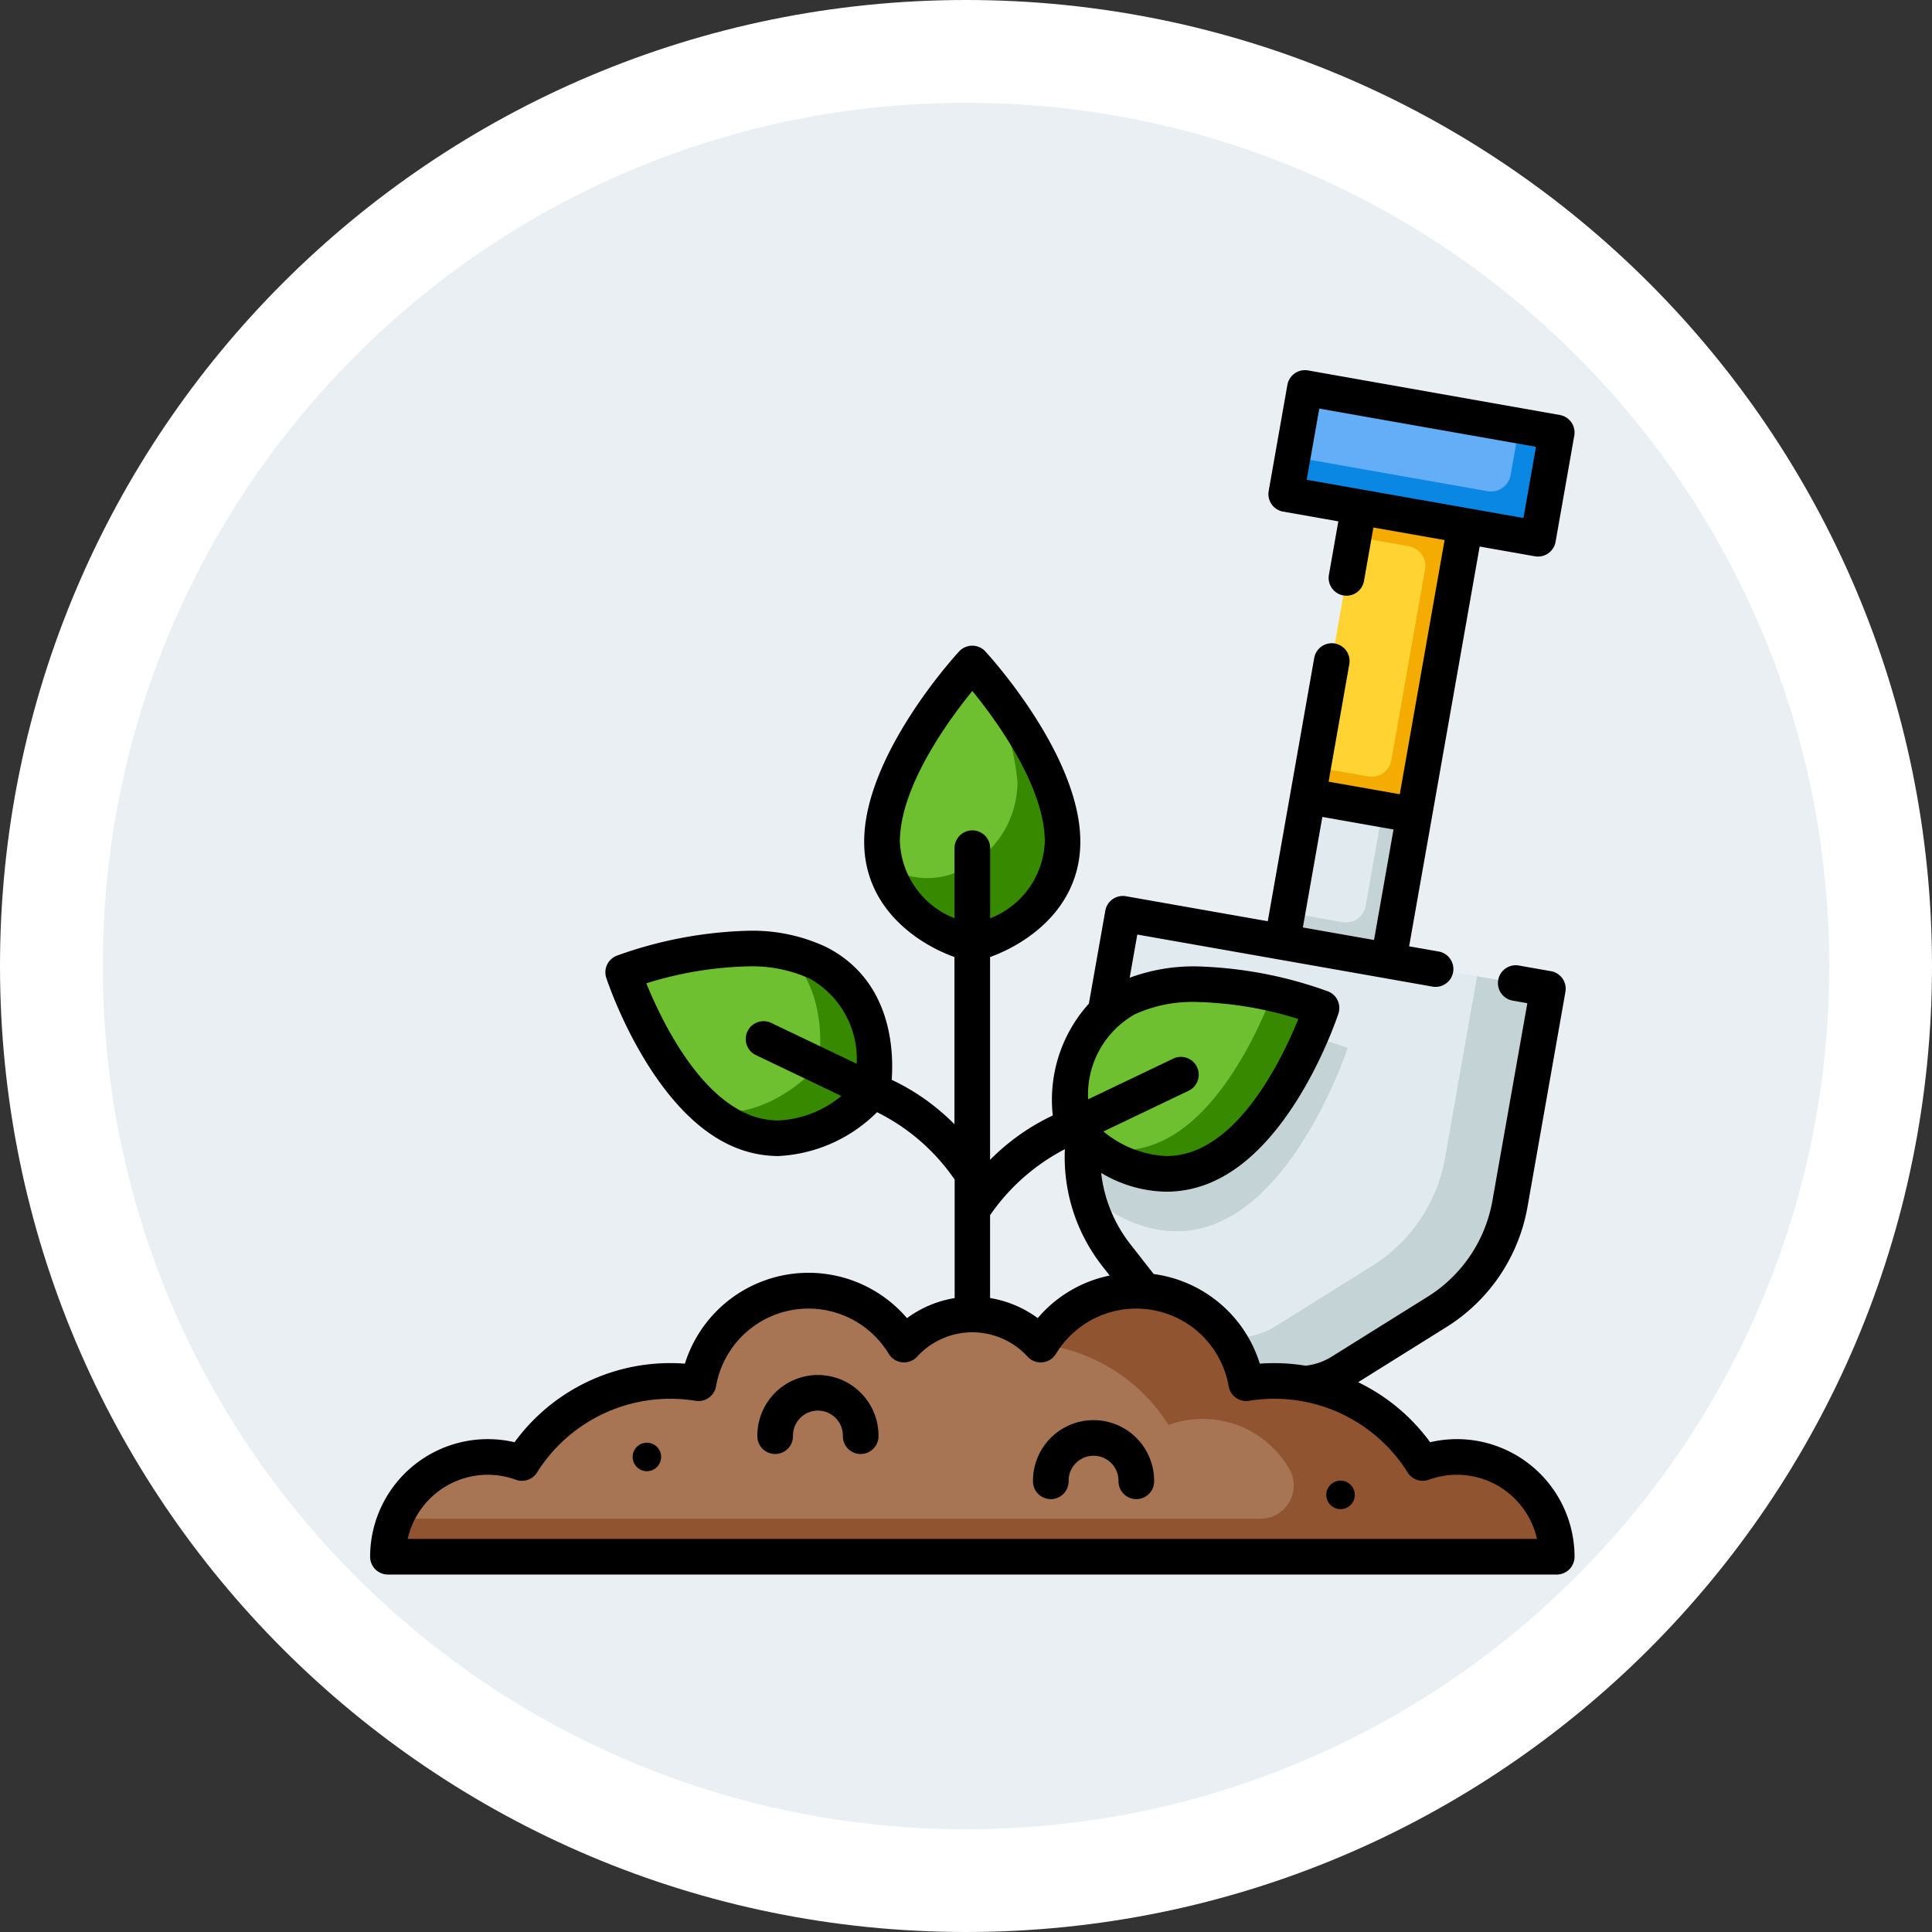 <svg xmlns="http://www.w3.org/2000/svg" width="93.959" height="93.959" viewBox="0 0 93.959 93.959">
  <rect x="0" y="0" width="93.959" height="93.959" fill="#333333" stroke="none"/>
  <g id="Grupo_1166262" data-name="Grupo 1166262" transform="translate(-622.333 -309)">
    <g id="Grupo_1158384" data-name="Grupo 1158384">
      <g id="Grupo_1158054" data-name="Grupo 1158054" transform="translate(622.333 309)">
        <g id="Grupo_1103990" data-name="Grupo 1103990" transform="translate(0)">
          <g id="Trazado_874102" data-name="Trazado 874102" transform="translate(0)" fill="#eaeff4">
            <path d="M 46.979 91.459 C 40.974 91.459 35.149 90.283 29.667 87.965 C 24.371 85.724 19.613 82.517 15.528 78.431 C 11.442 74.346 8.235 69.588 5.994 64.292 C 3.676 58.81 2.5 52.985 2.5 46.979 C 2.5 40.974 3.676 35.149 5.994 29.667 C 8.235 24.371 11.442 19.613 15.528 15.528 C 19.613 11.442 24.371 8.235 29.667 5.994 C 35.149 3.676 40.974 2.5 46.979 2.5 C 52.985 2.5 58.81 3.676 64.292 5.994 C 69.588 8.235 74.346 11.442 78.431 15.528 C 82.517 19.613 85.724 24.371 87.965 29.667 C 90.283 35.149 91.459 40.974 91.459 46.979 C 91.459 52.985 90.283 58.81 87.965 64.292 C 85.724 69.588 82.517 74.346 78.431 78.431 C 74.346 82.517 69.588 85.724 64.292 87.965 C 58.81 90.283 52.985 91.459 46.979 91.459 Z" stroke="none"/>
            <path d="M 46.979 5 C 41.31 5 35.813 6.109 30.641 8.297 C 25.642 10.411 21.152 13.439 17.296 17.296 C 13.439 21.152 10.411 25.642 8.297 30.641 C 6.109 35.813 5 41.31 5 46.979 C 5 52.649 6.109 58.146 8.297 63.318 C 10.411 68.317 13.439 72.807 17.296 76.663 C 21.152 80.52 25.642 83.548 30.641 85.662 C 35.813 87.85 41.31 88.959 46.979 88.959 C 52.649 88.959 58.146 87.85 63.318 85.662 C 68.317 83.548 72.807 80.52 76.663 76.663 C 80.52 72.807 83.548 68.317 85.662 63.318 C 87.85 58.146 88.959 52.649 88.959 46.979 C 88.959 41.31 87.85 35.813 85.662 30.641 C 83.548 25.642 80.52 21.152 76.663 17.296 C 72.807 13.439 68.317 10.411 63.318 8.297 C 58.146 6.109 52.649 5 46.979 5 M 46.979 7.62939453125e-06 C 72.926 7.62939453125e-06 93.959 21.033 93.959 46.979 C 93.959 72.926 72.926 93.959 46.979 93.959 C 21.033 93.959 1.52587890625e-05 72.926 1.52587890625e-05 46.979 C 1.52587890625e-05 21.033 21.033 7.62939453125e-06 46.979 7.62939453125e-06 Z" stroke="none" fill="#fff"/>
          </g>
        </g>
      </g>
    </g>
    <g id="jardineria_1_" data-name="jardineria (1)" transform="translate(640.333 326.999)">
      <path id="Trazado_992819" data-name="Trazado 992819" d="M311.46,253.706l1.211.214a3.888,3.888,0,0,0,2.734-.531l4.669-2.916a7.774,7.774,0,0,0,3.538-5.243l1.846-10.467-10.336-1.822-10.335-1.823-1.846,10.467a7.775,7.775,0,0,0,1.531,6.138l3.39,4.337a3.886,3.886,0,0,0,2.387,1.434Zm0,0" transform="translate(-268.179 -204.675)" fill="#e1ebef"/>
      <path id="Trazado_992820" data-name="Trazado 992820" d="M309.53,286.728c4.01-1.8,6.2-8.447,6.2-8.447s-6.541-2.489-10.466-.511a5.15,5.15,0,0,0-1.79,1.466l-.527,2.987a7.772,7.772,0,0,0,.092,3.137C304.206,286.374,306.686,288,309.53,286.728Zm0,0" transform="translate(-268.185 -245.314)" fill="#c4d3d6"/>
      <path id="Trazado_992821" data-name="Trazado 992821" d="M356.361,257.668l-1.558,8.84a7.774,7.774,0,0,1-3.538,5.243l-4.669,2.916a3.888,3.888,0,0,1-2.734.531l-1.211-.213-1.042-.184.6.77a3.888,3.888,0,0,0,2.388,1.435l1.211.213,1.211.214a3.886,3.886,0,0,0,2.734-.531l4.669-2.916a7.774,7.774,0,0,0,3.538-5.243l1.846-10.467Zm0,0" transform="translate(-302.528 -228.189)" fill="#c4d3d6"/>
      <path id="Trazado_992822" data-name="Trazado 992822" d="M391.574,181.623l-2.584-.455-1.249,7.081,2.584.456,2.584.455,1.249-7.081Zm0,0" transform="translate(-343.383 -160.44)" fill="#e1ebef"/>
      <path id="Trazado_992823" data-name="Trazado 992823" d="M392.627,186.773l-.827,4.689a.972.972,0,0,1-1.126.788l-1.627-.286L388,191.778l-.253,1.435,2.584.456,2.584.455,1.249-7.081Zm0,0" transform="translate(-343.383 -165.404)" fill="#c4d3d6"/>
      <path id="Trazado_992824" data-name="Trazado 992824" d="M403.721,58.659l-2.584-.456-2.481,14.068,2.584.455,2.584.456L406.3,59.114Zm0,0" transform="translate(-353.049 -51.543)" fill="#ffd432"/>
      <path id="Trazado_992825" data-name="Trazado 992825" d="M401.14,58.2l-.253,1.435,2.68.472a.972.972,0,0,1,.788,1.126l-1.637,9.283a.972.972,0,0,1-1.126.788l-2.68-.472-.253,1.435,5.167.911,2.481-14.068Zm0,0" transform="translate(-353.052 -51.543)" fill="#f4ac03"/>
      <path id="Trazado_992826" data-name="Trazado 992826" d="M402.095,12.318l.456-2.584L390.3,7.574l-.456,2.584-.455,2.584L401.64,14.9Zm0,0" transform="translate(-344.843 -6.707)" fill="#64aef7"/>
      <path id="Trazado_992827" data-name="Trazado 992827" d="M400.732,23.652l-.422,2.393a.971.971,0,0,1-1.126.788l-9.474-1.67-.32,1.818,12.249,2.16.911-5.168Zm0,0" transform="translate(-344.843 -20.945)" fill="#0a86e3"/>
      <path id="Trazado_992828" data-name="Trazado 992828" d="M54.711,404.264h9.7A4.855,4.855,0,0,0,57.9,399.7a8.551,8.551,0,0,0-8.583-3.883,5.43,5.43,0,0,0-10-1.877,4.5,4.5,0,0,0-6.649,0,5.43,5.43,0,0,0-10,1.877,8.644,8.644,0,0,0-1.352-.107,8.54,8.54,0,0,0-7.231,3.99,4.855,4.855,0,0,0-6.517,4.559Zm0,0" transform="translate(-6.708 -346.555)" fill="#a77554"/>
      <path id="Trazado_992829" data-name="Trazado 992829" d="M59.563,399.411a4.849,4.849,0,0,0-1.665.293,8.547,8.547,0,0,0-8.583-3.883,5.429,5.429,0,0,0-9.985-1.894,8.549,8.549,0,0,1,6.206,3.928,4.859,4.859,0,0,1,5.889,2.17A1.613,1.613,0,0,1,50,402.415H7.94a4.835,4.835,0,0,0-.366,1.848H64.416a4.852,4.852,0,0,0-4.852-4.852Zm0,0" transform="translate(-6.707 -346.555)" fill="#915431"/>
      <path id="Trazado_992830" data-name="Trazado 992830" d="M119.682,252.831s-2.941,3.475-6.518,1.869c-3.63-1.629-5.612-7.646-5.612-7.646s5.921-2.253,9.474-.462C120.526,248.357,119.682,252.831,119.682,252.831Zm0,0" transform="translate(-95.246 -217.768)" fill="#6ec030"/>
      <path id="Trazado_992831" data-name="Trazado 992831" d="M149.739,247.9a6.116,6.116,0,0,0-1.564-.522c2.244,2.032,1.59,5.509,1.59,5.509s-2.283,2.7-5.273,2.241a6.116,6.116,0,0,0,1.386.881c3.577,1.606,6.518-1.869,6.518-1.869S153.241,249.67,149.739,247.9Zm0,0" transform="translate(-127.961 -219.08)" fill="#378900"/>
      <path id="Trazado_992832" data-name="Trazado 992832" d="M297.722,267.979s2.941,3.476,6.518,1.87c3.629-1.629,5.612-7.646,5.612-7.646s-5.921-2.253-9.474-.462c-3.5,1.765-2.657,6.239-2.657,6.239Zm0,0" transform="translate(-263.582 -231.183)" fill="#6ec030"/>
      <path id="Trazado_992833" data-name="Trazado 992833" d="M316.436,265.066c-.537,1.418-2.42,5.842-5.453,7.2a4.661,4.661,0,0,1-3.228.244,5.28,5.28,0,0,0,5.45.893c3.629-1.629,5.612-7.646,5.612-7.646A19.918,19.918,0,0,0,316.436,265.066Zm0,0" transform="translate(-272.546 -234.741)" fill="#378900"/>
      <path id="Trazado_992834" data-name="Trazado 992834" d="M222.015,138.352s4.39-1.046,4.39-4.968-4.39-8.665-4.39-8.665-4.39,4.751-4.39,8.665S222.015,138.352,222.015,138.352Zm0,0" transform="translate(-192.728 -110.45)" fill="#6ec030"/>
      <path id="Trazado_992835" data-name="Trazado 992835" d="M223.169,125.234a11.478,11.478,0,0,1,2.142,5.717,4.729,4.729,0,0,1-2.381,4.077,3.752,3.752,0,0,1-4.031-.009l-.032-.02c.749,2.971,4.248,3.808,4.248,3.808s4.39-1.047,4.39-4.968C227.506,130.18,223.667,125.789,223.169,125.234Zm0,0" transform="translate(-193.828 -110.906)" fill="#378900"/>
      <path id="Trazado_992836" data-name="Trazado 992836" d="M167.555,427.172a2.949,2.949,0,0,0-2.946,2.946.867.867,0,1,0,1.733,0,1.213,1.213,0,0,1,2.426,0,.867.867,0,1,0,1.733,0,2.95,2.95,0,0,0-2.946-2.946Zm0,0" transform="translate(-145.777 -378.301)"/>
      <path id="Trazado_992837" data-name="Trazado 992837" d="M284.7,446.359a2.949,2.949,0,0,0-2.946,2.946.867.867,0,1,0,1.733,0,1.213,1.213,0,0,1,2.426,0,.867.867,0,1,0,1.733,0A2.949,2.949,0,0,0,284.7,446.359Zm0,0" transform="translate(-249.517 -395.293)"/>
      <path id="Trazado_992838" data-name="Trazado 992838" d="M407.855,472.8a.693.693,0,1,1-.693-.693A.693.693,0,0,1,407.855,472.8Zm0,0" transform="translate(-359.967 -418.098)"/>
      <path id="Trazado_992839" data-name="Trazado 992839" d="M112.976,456.647a.693.693,0,1,1-.693-.693A.693.693,0,0,1,112.976,456.647Zm0,0" transform="translate(-98.823 -403.79)"/>
      <path id="Trazado_992840" data-name="Trazado 992840" d="M52.856,51.99a5.745,5.745,0,0,0-1.305.15,9.386,9.386,0,0,0-3.5-2.918l4.307-2.69A8.654,8.654,0,0,0,56.286,40.7l1.846-10.467a.867.867,0,0,0-.7-1l-1.566-.276a.866.866,0,1,0-.3,1.707l.713.126-1.7,9.613a6.918,6.918,0,0,1-3.143,4.659l-4.67,2.916a3.034,3.034,0,0,1-1.272.441,9.495,9.495,0,0,0-1.535-.125q-.345,0-.691.025a6.276,6.276,0,0,0-5.161-4.358l-1.132-1.448a6.869,6.869,0,0,1-1.422-3.469,6.344,6.344,0,0,0,3.172.913h0a5.553,5.553,0,0,0,2.286-.5c3.933-1.766,5.995-7.9,6.081-8.165a.867.867,0,0,0-.515-1.081A20.337,20.337,0,0,0,40.212,29a8.976,8.976,0,0,0-3.273.551l.371-2.1,6.9,1.216h0l5.167.911h0l2.262.4a.867.867,0,1,0,.3-1.707l-1.409-.248,1.1-6.228,2.33-13.214,2.688.474a.883.883,0,0,0,.151.013.867.867,0,0,0,.853-.716l.911-5.168a.867.867,0,0,0-.7-1L45.61.015a.867.867,0,0,0-1,.7l-.911,5.167a.866.866,0,0,0,.7,1l2.688.474-.458,2.6a.866.866,0,1,0,1.706.3l.458-2.6,3.461.61-2.179,12.36-3.461-.61L47.621,14.3a.866.866,0,1,0-1.707-.3l-1.159,6.575-1.1,6.228-6.9-1.216a.866.866,0,0,0-1,.7l-.8,4.524A6.971,6.971,0,0,0,33.2,36.249a10.713,10.713,0,0,0-3.05,2.16V28.544c1.807-.649,4.39-2.39,4.39-5.61,0-4.2-4.432-9.049-4.62-9.253a.866.866,0,0,0-1.273,0c-.189.2-4.62,5.048-4.62,9.253,0,3.22,2.583,4.961,4.39,5.61v8.132a10.725,10.725,0,0,0-3.05-2.16c.106-1.478-.029-4.865-3.2-6.465a8.429,8.429,0,0,0-3.8-.784A20.337,20.337,0,0,0,12,28.477a.867.867,0,0,0-.515,1.081c.086.261,2.148,6.4,6.081,8.165a5.556,5.556,0,0,0,2.287.5,7.3,7.3,0,0,0,4.8-2.133,9.941,9.941,0,0,1,3.775,3.277V45.13a5.4,5.4,0,0,0-2.319.976,6.3,6.3,0,0,0-10.8,2.213c-.231-.017-.461-.026-.69-.026A9.367,9.367,0,0,0,7.025,52.14,5.724,5.724,0,0,0,0,57.709a.866.866,0,0,0,.867.867H57.708a.866.866,0,0,0,.867-.867,5.725,5.725,0,0,0-5.719-5.719ZM46.161,1.872,56.7,3.731l-.61,3.461-2.688-.474-5.167-.911h0l-2.686-.474Zm.149,19.859,3.461.61-.948,5.375-3.461-.61ZM18.272,36.142c-2.488-1.117-4.181-4.7-4.839-6.319A17.848,17.848,0,0,1,18.363,29a6.739,6.739,0,0,1,3.025.6,4.47,4.47,0,0,1,2.275,4.135l-4.169-1.993a.867.867,0,0,0-.748,1.564L22.915,35.3a5.141,5.141,0,0,1-3.067,1.192,3.831,3.831,0,0,1-1.577-.348Zm21.94-5.41a17.919,17.919,0,0,1,4.931.825c-.656,1.62-2.345,5.2-4.839,6.318a3.837,3.837,0,0,1-1.577.348h0a5.162,5.162,0,0,1-3.063-1.195l4.164-1.99a.867.867,0,0,0-.747-1.564l-4.163,1.99a4.489,4.489,0,0,1,2.269-4.133,6.744,6.744,0,0,1,3.025-.6Zm-6.424,7.158a8.579,8.579,0,0,0,1.823,5.688l.357.456a6.226,6.226,0,0,0-3.5,2.07,5.394,5.394,0,0,0-2.318-.976V41.1a10.018,10.018,0,0,1,3.634-3.209ZM25.764,22.934c0-2.667,2.359-5.9,3.524-7.33,1.166,1.431,3.523,4.657,3.523,7.33a4.164,4.164,0,0,1-2.657,3.728V23.281a.867.867,0,1,0-1.733,0v3.376a4.183,4.183,0,0,1-2.657-3.723ZM1.828,56.843a3.99,3.99,0,0,1,5.259-2.878.866.866,0,0,0,1.03-.351,7.651,7.651,0,0,1,6.5-3.587,7.758,7.758,0,0,1,1.216.1.867.867,0,0,0,.99-.708,4.564,4.564,0,0,1,8.4-1.577.866.866,0,0,0,1.38.136,3.639,3.639,0,0,1,5.371,0,.866.866,0,0,0,1.38-.136,4.564,4.564,0,0,1,8.4,1.577.866.866,0,0,0,.99.708,7.758,7.758,0,0,1,1.216-.1,7.651,7.651,0,0,1,6.5,3.587.866.866,0,0,0,1.03.351,3.99,3.99,0,0,1,5.259,2.878Zm0,0" transform="translate(0 0)"/>
    </g>
  </g>
</svg>
